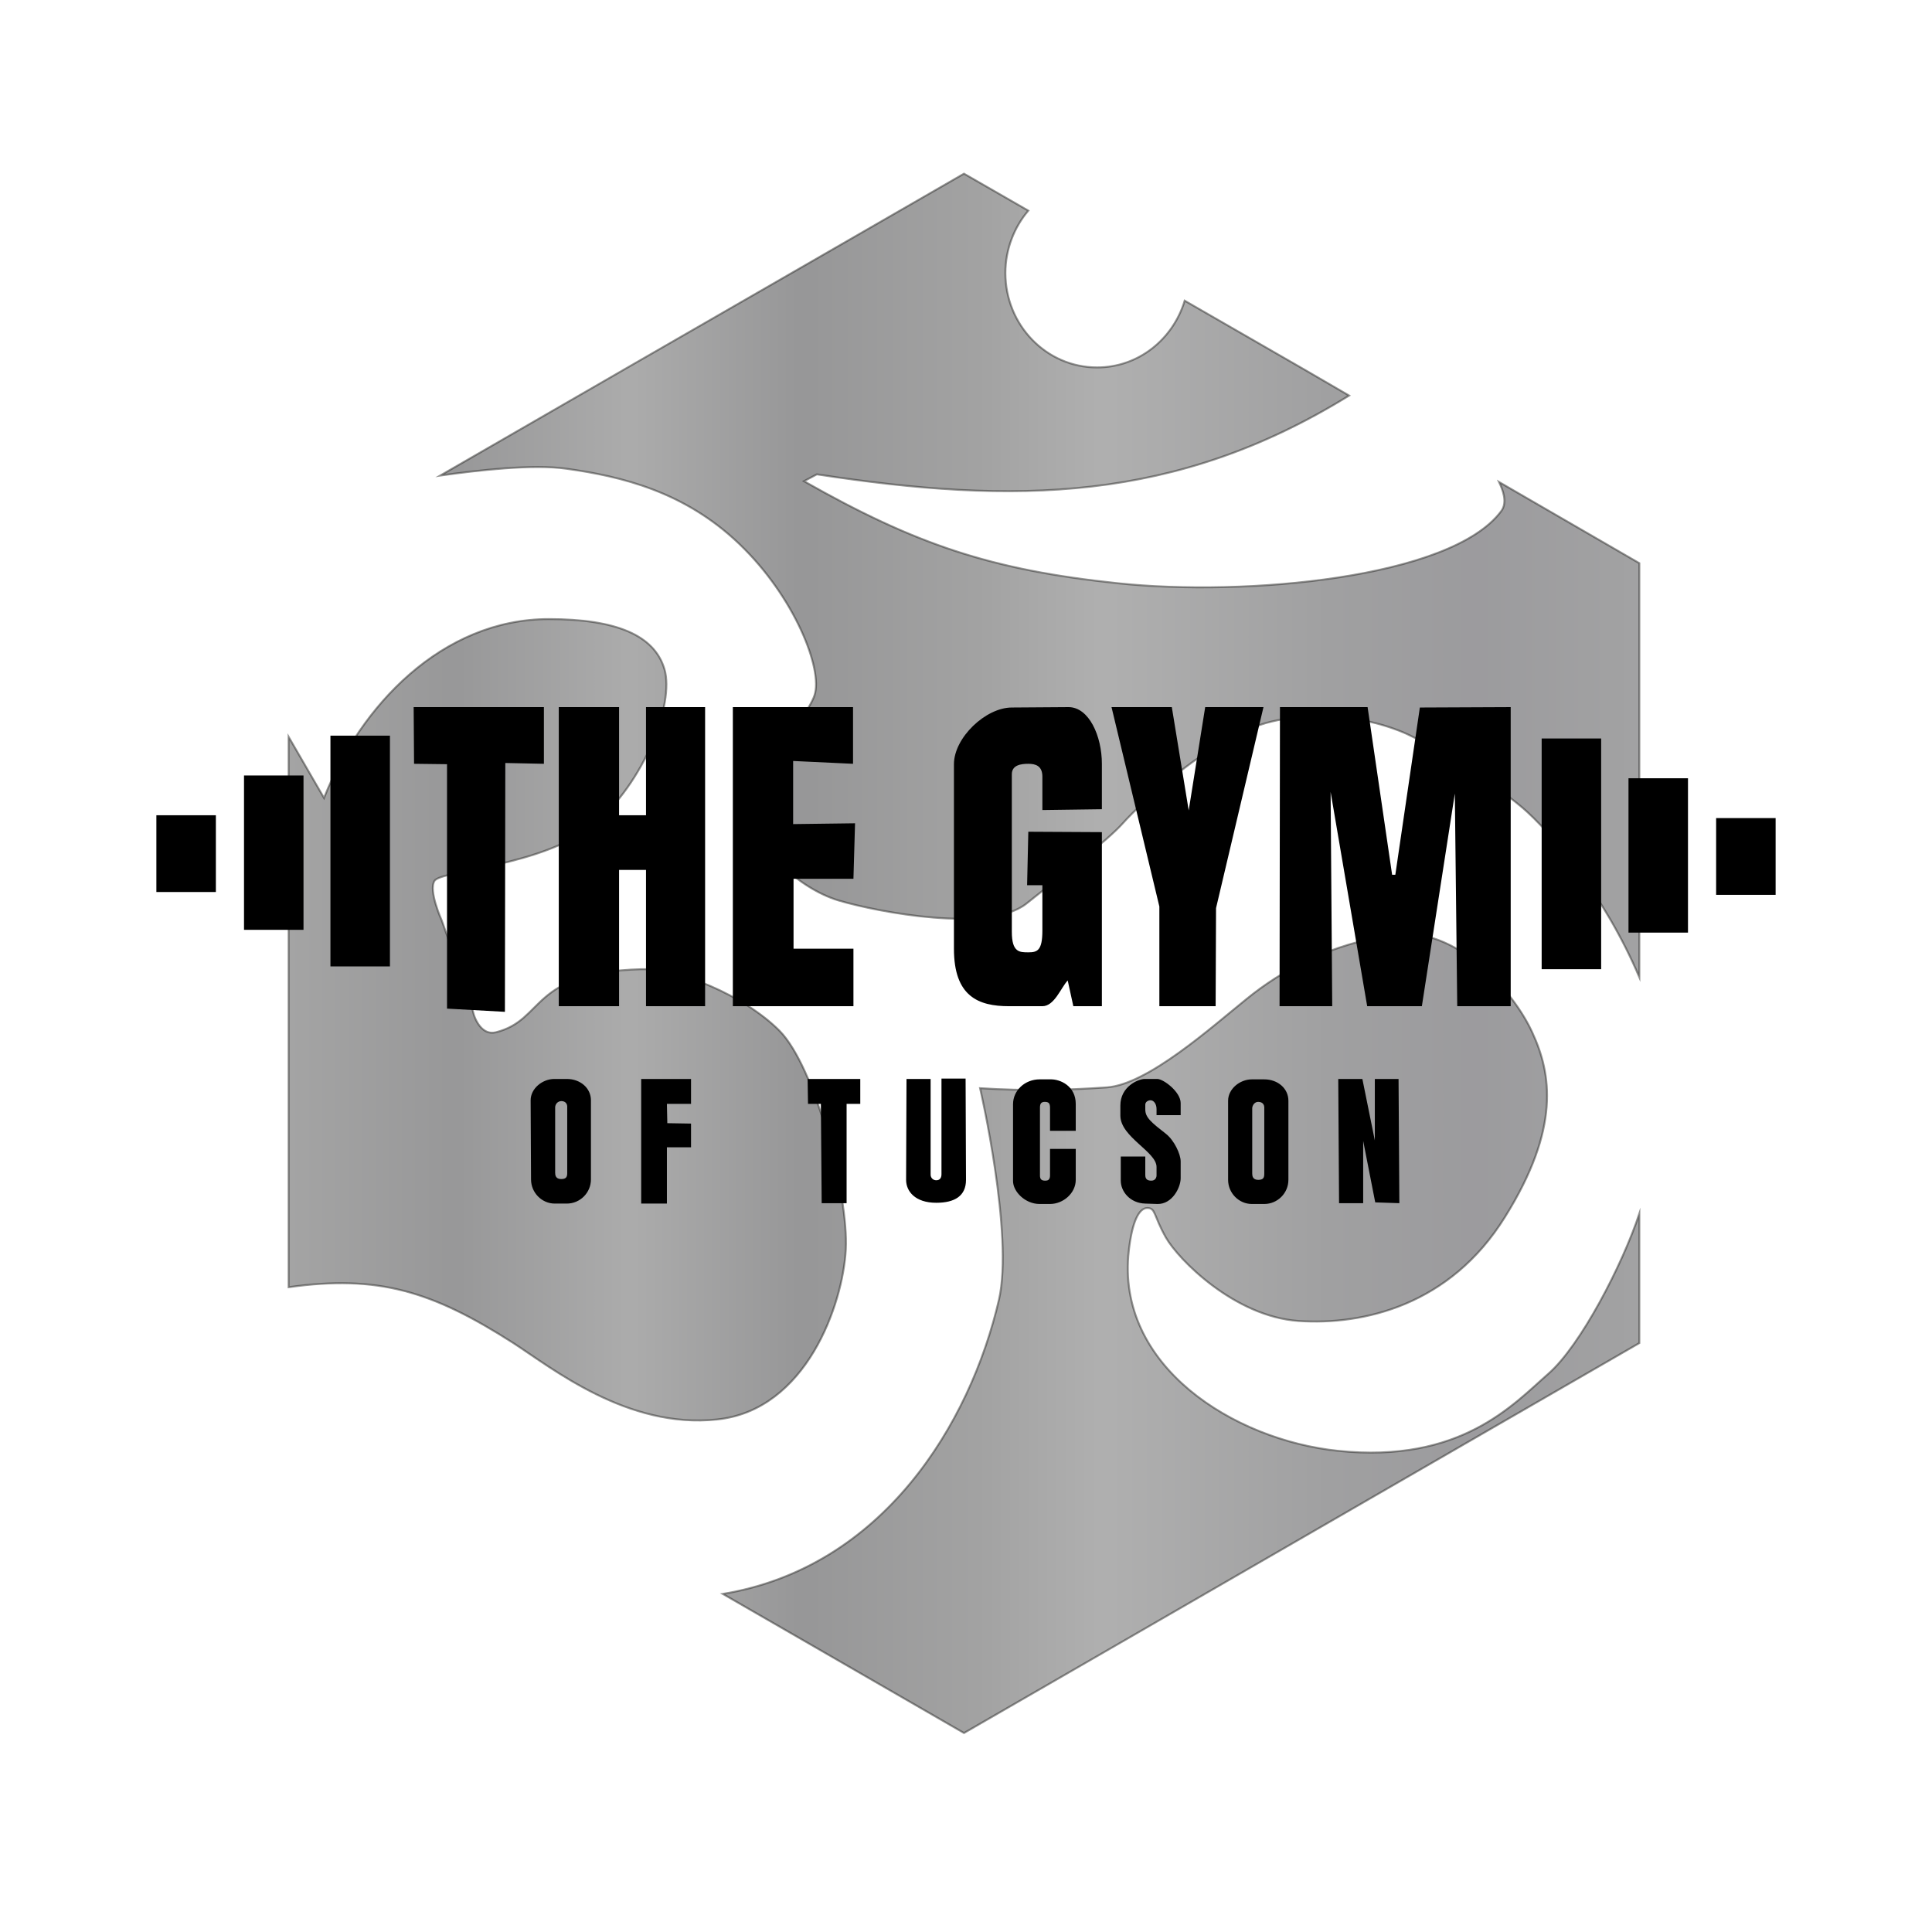 <?xml version="1.0" encoding="utf-8"?>
<!-- Generator: Adobe Illustrator 27.6.1, SVG Export Plug-In . SVG Version: 6.00 Build 0)  -->
<svg version="1.1" id="Layer_1" xmlns:xodm="http://www.corel.com/coreldraw/odm/2003"
	 xmlns="http://www.w3.org/2000/svg" xmlns:xlink="http://www.w3.org/1999/xlink" x="0px" y="0px" viewBox="0 0 480.6 480.6"
	 style="enable-background:new 0 0 480.6 480.6;" xml:space="preserve">
<style type="text/css">
	
		.st0{opacity:0.5;fill-rule:evenodd;clip-rule:evenodd;fill:url(#Hex_x0020_figure_00000116227607216934574080000001589278076818302338_);stroke:#2B2B29;stroke-width:0.48;stroke-miterlimit:10;}
	.st1{fill-rule:evenodd;clip-rule:evenodd;}
</style>
<g>
	
		<linearGradient id="Hex_x0020_figure_00000084507499887191696700000016020262324044013471_" gradientUnits="userSpaceOnUse" x1="3339.611" y1="7680.595" x2="8106.542" y2="7680.595" gradientTransform="matrix(0.07 0 0 0.07 -163.595 -304.221)">
		<stop  offset="0" style="stop-color:#4B4B4B"/>
		<stop  offset="0.129" style="stop-color:#313133"/>
		<stop  offset="0.259" style="stop-color:#595959"/>
		<stop  offset="0.388" style="stop-color:#2F2F31"/>
		<stop  offset="0.522" style="stop-color:#474747"/>
		<stop  offset="0.612" style="stop-color:#616161"/>
		<stop  offset="0.78" style="stop-color:#424244"/>
		<stop  offset="0.89" style="stop-color:#39383D"/>
		<stop  offset="1" style="stop-color:#454547"/>
	</linearGradient>
	
		<path id="Hex_x0020_figure" style="opacity:0.5;fill-rule:evenodd;clip-rule:evenodd;fill:url(#Hex_x0020_figure_00000084507499887191696700000016020262324044013471_);stroke:#2B2B29;stroke-width:0.48;stroke-miterlimit:10;" d="
		M239.8,43.2l16,9.2c-3.5,4.1-5.7,9.6-5.7,15.5c0,13,10.2,23.5,22.8,23.5c10.3,0,18.9-7,21.8-16.6l29.2,16.8l11.7,6.8
		c-43.2,26.7-83.3,27.1-132.4,19.6l-3.2,1.7c27.7,15.7,46.5,22.1,78.2,25.4c31.5,3.3,82.7-1.2,95.2-17.9c1.7-2.2,0.4-5.4-0.5-7.3
		l34.9,20.2v97v6c-8.8-20.7-22.3-36.4-29.1-42.2c-9-7.6-24.4-16.5-29.6-18.7s-17.9-6.2-32.8-2.7s-32.8,20.6-36.9,25.2
		c-4.1,4.6-14.9,12.7-24.1,20.1c-9.2,7.3-36.6,2.2-46.7-0.8c-10-3-20.6-13.3-22-21.2s13.8-23.3,16-29.8s-5-24.6-18.7-37.7
		s-29.4-16.8-43-18.7c-8.4-1.2-22.1,0.4-31.4,1.7l46.3-26.7L239.8,43.2L239.8,43.2L239.8,43.2z M407.8,301.9v32.2l-84,48.5l-84,48.5
		l-60-34.6c39.8-6.6,61.5-42.2,68.7-73.2c3.7-16.2-4.7-52.6-4.7-52.6c11.4,0.7,21.2,0.5,31.5-0.2c10.2-0.7,26.1-15,34.8-22
		c8.7-7.1,20.6-13.6,36.4-16c15.7-2.4,30.1,14.2,34.7,24.4c4.7,10.2,7,23.7-6.8,45.8c-13.7,22.1-35.4,27-51.4,25.9
		c-15.9-1.1-29.9-15.3-33-20.8s-2.5-7.3-4.6-7.3s-3.8,3.5-4.6,10.6c-3.3,28.7,26.1,47.1,52,49.8c30.6,3.2,43.7-11.6,52.4-19.2
		C393.2,334.7,403.6,314.6,407.8,301.9L407.8,301.9L407.8,301.9z M71.8,320.2v-83v-53.9l8.8,15.2c9-22.9,29.4-44.5,55.9-44.5
		c16.5,0,26.3,3.9,28.8,12.5s-5.1,28.3-17.7,38.7c-12.6,10.3-37.8,11.3-39.5,13.9c-1.6,2.4,1.8,9.9,1.8,9.9s7.1,19.9,7.7,22.4
		c0.5,2.4,2.4,6.2,5.7,5.4c12.4-3.1,8.4-14.9,36.1-15.7c9.2-0.3,25.6,6.4,34.5,15.3c8.9,9,17.2,40.8,16.5,54.4s-9.8,40-32,42.3
		c-22.3,2.4-41.1-12.8-50.7-19C107.4,321.1,94,317.1,71.8,320.2L71.8,320.2L71.8,320.2z"/>
	<path class="st1" d="M102.9,175.9h32.4V190l-9.6-0.2l-0.1,61.9l-14.4-0.8v-60.8L103,190L102.9,175.9L102.9,175.9z M138.1,275.4
		v16.3c0,0.6,0.1,1.6,1.5,1.6s1.5-0.7,1.5-1.6v-16.5c0-0.3-0.2-1.3-1.5-1.3C138.3,274,138.1,275.2,138.1,275.4L138.1,275.4
		L138.1,275.4z M132,273.7c0-2.9,2.9-5.3,5.9-5.3h3.1c3.4,0,6,2.3,6,5.3v19.7c0,3.3-2.7,6-6,6h-3c-3.2,0-5.9-2.7-5.9-6L132,273.7
		L132,273.7z M159.5,268.4h12.4v6.2h-6l0.1,4.8l5.9,0.1v5.9h-6v14h-6.4V268.4L159.5,268.4L159.5,268.4z M293.7,274.4v3h-6v-1.5
		c0-1.3-0.7-2.2-1.5-2.2c-0.6,0-1.3,0.4-1.3,1.1v1.2c0,2,1.5,3.2,5.2,6.1c2,1.6,3.6,5,3.6,6.8v4.2c0,2.3-2.1,6.5-5.8,6.4l-3-0.1
		c-3.8-0.1-6.1-3-6.1-5.7v-6h6.1v4.6c0,1,0.5,1.4,1.5,1.4s1.3-0.8,1.3-1.3v-2.1c0-3.8-8.9-7.4-9-12.7V275c0-4.7,4.4-6.6,6.1-6.6h3.1
		C289.4,268.4,293.7,271.6,293.7,274.4L293.7,274.4L293.7,274.4z M332.9,268.4h6l3.1,15.3v-15.3h5.9l0.2,30.9l-6-0.2l-3-15.3v15.5
		h-6L332.9,268.4L332.9,268.4z M200.9,268.4H214v6.2h-3.4v24.7h-6.2l-0.2-24.7H201L200.9,268.4L200.9,268.4z M225.5,268.4h6v23.8
		c0,0.8,0.6,1.4,1.4,1.4c0.9,0,1.3-0.6,1.3-1.5v-23.8h6l0.1,25.2c0,4-2.8,5.7-7.4,5.7c-5.3,0-7.5-2.9-7.5-5.7L225.5,268.4
		L225.5,268.4L225.5,268.4z M267.6,274.6v6.7h-6.4v-5.8c0-0.5-0.1-0.9-0.3-1.1c-0.2-0.2-0.5-0.3-1-0.3c-0.4,0-0.7,0.1-0.9,0.3
		c-0.2,0.2-0.3,0.6-0.3,1.1v16.9c0,0.5,0.1,0.8,0.3,1c0.2,0.2,0.5,0.3,1,0.3c0.4,0,0.8-0.1,0.9-0.3c0.2-0.2,0.3-0.5,0.3-1v-6.6h6.4
		v7.7c0,3.3-3.1,6-6.4,6h-2.6c-3.6,0-6.6-3.1-6.6-5.7v-19.1c0-3.5,3-6.2,6.6-6.2h2.6C263.8,268.4,267.6,270.2,267.6,274.6
		L267.6,274.6L267.6,274.6z M82.2,183H97v57.4H82.2V183z M60.7,192.9h14.8v38.4H60.7C60.7,231.3,60.7,192.9,60.7,192.9z M38.9,202.8
		h14.8v19.1H38.9V202.8z M398.3,183.7h-14.8v57.4h14.8V183.7z M419.9,193.6h-14.8V232h14.8V193.6z M441.7,203.5h-14.8v19.1h14.8
		V203.5z M311.5,275.6v16.3c0,0.6,0.1,1.6,1.5,1.6s1.5-0.7,1.5-1.6v-16.5c0-0.3-0.2-1.3-1.5-1.3
		C311.8,274.1,311.5,275.4,311.5,275.6L311.5,275.6L311.5,275.6z M305.5,273.8c0-2.9,2.9-5.3,5.9-5.3h3.1c3.4,0,6,2.3,6,5.3v19.7
		c0,3.3-2.7,6-6,6h-3.1c-3.2,0-5.9-2.7-5.9-6V273.8L305.5,273.8L305.5,273.8z M139,175.9h15v26.9h6.7v-26.9h14.7v74.4h-14.7v-33.9
		H154v33.9h-15C139,250.3,139,175.9,139,175.9z M182.2,175.9h30V190l-14.9-0.7V205l15.4-0.2l-0.4,13.8h-14.9V236h14.9v14.3h-30
		v-74.4H182.2L182.2,175.9z M265.8,175.9c5.1,0,8.3,7.2,8.3,14.1v11.3l-14.8,0.2v-8.3c0-2.7-1.7-3.2-3.5-3.2s-4.1,0.3-4.1,2.6v39.2
		c0,5.1,1.9,5.1,4.1,5.1s3.5-0.4,3.5-5.4v-11.3h-3.8l0.3-13.3l18.3,0.1v43.3H267l-1.4-6.4c-1.7,1.8-3.3,6.4-6.3,6.4
		c-2.9,0-3.5,0-8.3,0c-7.6,0-13.7-2.4-13.7-14.3v-45.9c0-6.6,7.9-14.1,14.4-14.1 M276.5,175.9h15l4.2,25.7l4.1-25.7h14.5l-11.8,50
		l-0.1,24.4h-14v-24.8L276.5,175.9L276.5,175.9L276.5,175.9z M318.4,175.9h21.8l6.1,41.7h0.8l6.1-41.6l22.6-0.1v74.4h-13.3
		l-0.6-52.9l-8.2,52.9h-13.6L331,197l0.4,53.3h-13.1L318.4,175.9L318.4,175.9L318.4,175.9z"/>
</g>
</svg>
